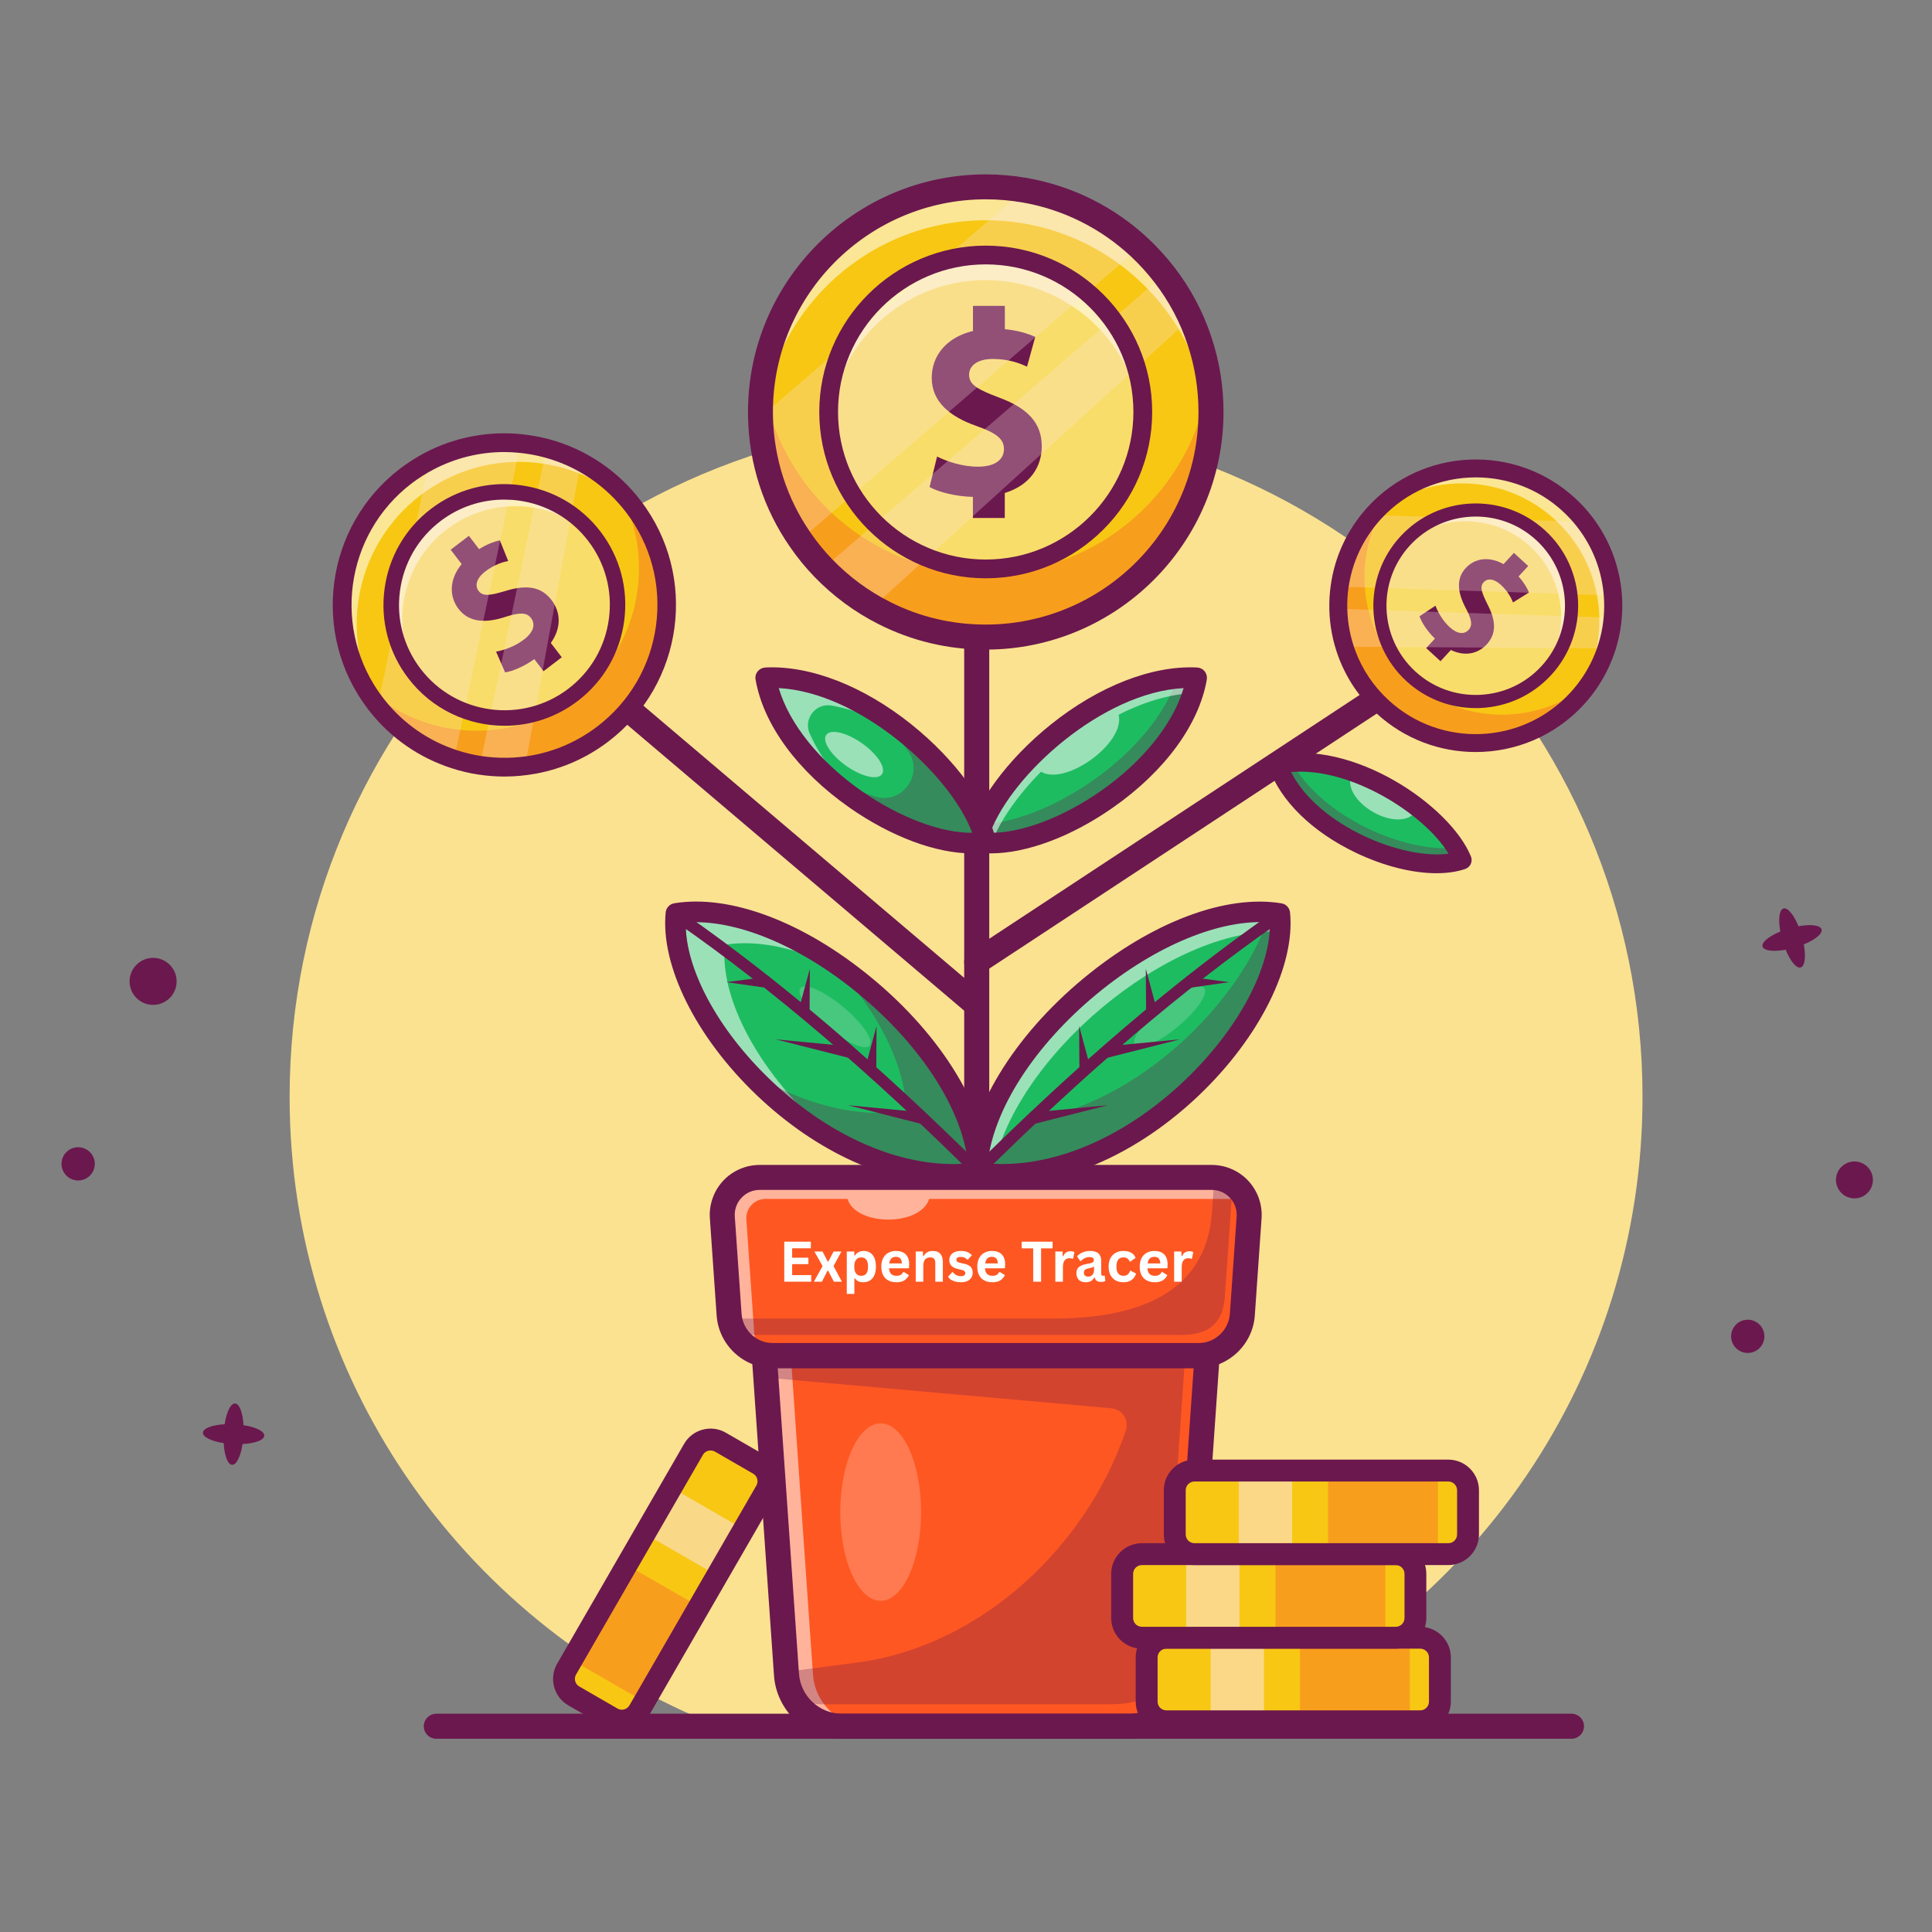 <svg xmlns="http://www.w3.org/2000/svg" xmlns:xlink="http://www.w3.org/1999/xlink" width="500" zoomAndPan="magnify" viewBox="0 0 375 375" height="500" preserveAspectRatio="xMidYMid meet" version="1.0"><rect x="0" y="0" width="375" height="375" fill="#808080" stroke="none"/><defs><filter x="0%" y="0%" width="100%" height="100%" id="1a31b4f250"><feColorMatrix values="0 0 0 0 1 0 0 0 0 1 0 0 0 0 1 0 0 0 1 0" color-interpolation-filters="sRGB"/></filter><g/><clipPath id="d3634189ab"><path d="M 145 260 L 237 260 L 237 337.551 L 145 337.551 Z M 145 260 " clip-rule="nonzero"/></clipPath><mask id="8839768273"><g filter="url(#1a31b4f250)"><rect x="-37.5" width="450" fill="#000000" y="-37.5" height="450" fill-opacity="0.18"/></g></mask><clipPath id="727228bdf0"><rect x="0" width="18" y="0" height="16"/></clipPath><mask id="2c1129bfbf"><g filter="url(#1a31b4f250)"><rect x="-37.5" width="450" fill="#000000" y="-37.5" height="450" fill-opacity="0.18"/></g></mask><clipPath id="fcdc870424"><rect x="0" width="18" y="0" height="16"/></clipPath><mask id="6e4096dea0"><g filter="url(#1a31b4f250)"><rect x="-37.5" width="450" fill="#000000" y="-37.5" height="450" fill-opacity="0.55"/></g></mask><clipPath id="e487ef8848"><rect x="0" width="16" y="0" height="13"/></clipPath><clipPath id="98a2d6e489"><path d="M 82 332 L 308 332 L 308 337.551 L 82 337.551 Z M 82 332 " clip-rule="nonzero"/></clipPath><clipPath id="993e92e51f"><path d="M 11.781 222 L 19 222 L 19 230 L 11.781 230 Z M 11.781 222 " clip-rule="nonzero"/></clipPath><clipPath id="b369dd4ca5"><path d="M 356 225 L 363.531 225 L 363.531 233 L 356 233 Z M 356 225 " clip-rule="nonzero"/></clipPath><clipPath id="68d1c11027"><path d="M 145 33.801 L 238 33.801 L 238 127 L 145 127 Z M 145 33.801 " clip-rule="nonzero"/></clipPath><mask id="1c8ce36fb7"><g filter="url(#1a31b4f250)"><rect x="-37.5" width="450" fill="#000000" y="-37.5" height="450" fill-opacity="0.55"/></g></mask><clipPath id="59463a8dc8"><path d="M 0.32 0.238 L 20 0.238 L 20 17.52 L 0.32 17.52 Z M 0.32 0.238 " clip-rule="nonzero"/></clipPath><clipPath id="54bcd61eb6"><rect x="0" width="20" y="0" height="18"/></clipPath></defs><path fill="#fbe291" d="M 318.812 212.902 C 318.812 267.469 285.477 314.254 238.055 334.035 L 136.973 334.035 C 89.551 314.254 56.215 267.469 56.215 212.902 C 56.215 140.438 114.996 81.695 187.516 81.695 C 260.031 81.695 318.812 140.438 318.812 212.902 Z M 318.812 212.902 " fill-opacity="1" fill-rule="nonzero"/><path fill="#ff5722" d="M 234.301 263.121 L 233.559 273.742 L 233.5 274.68 L 230.75 314.207 L 229.996 325.023 C 229.605 330.68 224.902 335.062 219.23 335.062 L 163.426 335.062 C 157.754 335.062 153.047 330.68 152.66 325.023 L 152.559 323.562 L 149.156 274.68 L 149.098 273.742 L 148.355 263.121 Z M 234.301 263.121 " fill-opacity="1" fill-rule="nonzero"/><path fill="#ffffff" d="M 157.797 325.023 L 157.695 323.562 L 154.293 274.68 L 154.234 273.742 L 153.492 263.121 L 148.355 263.121 L 149.098 273.742 L 149.156 274.68 L 152.559 323.562 L 152.66 325.023 C 153.047 330.68 157.754 335.062 163.426 335.062 L 168.562 335.062 C 162.891 335.062 158.188 330.672 157.797 325.023 Z M 157.797 325.023 " fill-opacity="0.55" fill-rule="nonzero"/><path fill="#6b184e" d="M 189.582 231.305 C 188.246 231.305 187.148 230.219 187.148 228.875 L 187.148 115.852 C 187.148 114.516 188.234 113.422 189.582 113.422 C 190.918 113.422 192.012 114.504 192.012 115.852 L 192.012 228.887 C 192.012 230.219 190.918 231.305 189.582 231.305 Z M 189.582 231.305 " fill-opacity="1" fill-rule="nonzero"/><path fill="#ea8769" d="M 242.438 236.301 L 241.125 255.16 C 240.816 259.641 237.086 263.121 232.586 263.121 L 150.047 263.121 C 145.547 263.121 141.816 259.641 141.508 255.16 L 140.195 236.301 C 139.898 232.102 143.23 228.531 147.441 228.531 L 235.188 228.531 C 239.402 228.543 242.734 232.102 242.438 236.301 Z M 242.438 236.301 " fill-opacity="1" fill-rule="nonzero"/><path fill="#ff5722" d="M 242.438 236.301 L 241.125 255.16 C 240.816 259.641 237.086 263.121 232.586 263.121 L 150.047 263.121 C 145.547 263.121 141.816 259.641 141.508 255.16 L 140.195 236.301 C 139.898 232.102 143.23 228.531 147.441 228.531 L 235.188 228.531 C 239.402 228.543 242.734 232.102 242.438 236.301 Z M 242.438 236.301 " fill-opacity="1" fill-rule="nonzero"/><path fill="#ffffff" d="M 242.555 233.129 C 241.789 232.855 240.977 232.707 240.121 232.707 L 180.344 232.707 C 178.691 238.059 166.145 238.059 164.5 232.707 L 148.586 232.707 C 146.426 232.707 144.715 234.543 144.863 236.688 L 146.438 259.324 C 146.52 260.566 146.871 261.73 147.43 262.77 C 144.566 261.547 142.488 258.785 142.262 255.488 L 140.945 236.633 C 140.66 232.434 143.996 228.875 148.195 228.875 L 235.941 228.875 C 238.898 228.887 241.41 230.629 242.555 233.129 Z M 242.555 233.129 " fill-opacity="0.55" fill-rule="nonzero"/><path fill="#6b184e" d="M 239.094 232.297 L 237.781 251.152 C 237.574 256.391 235.145 259.117 229.242 259.117 L 146.691 259.117 C 144.75 259.117 142.934 258.469 141.496 257.359 C 141.242 256.801 141.062 256.219 140.938 255.602 C 141.68 255.82 142.465 255.934 143.277 255.934 L 203.348 255.934 C 203.93 255.945 204.504 255.945 205.074 255.934 C 223.258 255.75 233.992 249.559 235.211 235.719 C 235.211 235.707 235.211 235.707 235.211 235.707 L 235.668 229.125 C 235.691 228.727 235.691 228.336 235.656 227.949 C 236.742 228.133 237.734 228.543 238.602 229.148 C 238.613 229.16 238.613 229.16 238.613 229.16 C 238.98 230.117 239.164 231.191 239.094 232.297 Z M 239.094 232.297 " fill-opacity="0.3" fill-rule="nonzero"/><path fill="#6b184e" d="M 232.598 265.551 L 150.059 265.551 C 144.305 265.551 139.496 261.055 139.098 255.328 L 137.785 236.473 C 137.602 233.801 138.539 231.145 140.363 229.191 C 142.191 227.23 144.773 226.113 147.453 226.113 L 235.199 226.113 C 237.883 226.113 240.465 227.23 242.289 229.191 C 244.117 231.156 245.055 233.801 244.871 236.473 L 243.559 255.328 C 243.156 261.055 238.34 265.551 232.598 265.551 Z M 147.453 230.961 C 146.098 230.961 144.84 231.508 143.914 232.5 C 142.992 233.492 142.535 234.785 142.625 236.141 L 143.938 255 C 144.156 258.191 146.848 260.703 150.059 260.703 L 232.598 260.703 C 235.805 260.703 238.5 258.191 238.719 255 L 240.031 236.141 C 240.121 234.785 239.664 233.492 238.738 232.5 C 237.816 231.508 236.559 230.961 235.199 230.961 Z M 242.438 236.301 Z M 242.438 236.301 " fill-opacity="1" fill-rule="nonzero"/><g clip-path="url(#d3634189ab)"><path fill="#6b184e" d="M 219.23 337.504 L 163.426 337.504 C 156.508 337.504 150.707 332.098 150.23 325.195 L 145.926 263.293 C 145.879 262.621 146.117 261.957 146.574 261.457 C 147.031 260.965 147.684 260.68 148.355 260.68 L 234.301 260.68 C 234.973 260.68 235.625 260.965 236.078 261.457 C 236.535 261.945 236.777 262.609 236.73 263.293 L 232.426 325.195 C 231.945 332.098 226.148 337.504 219.23 337.504 Z M 150.961 265.562 L 155.082 324.863 C 155.391 329.223 159.043 332.633 163.414 332.633 L 219.23 332.633 C 223.602 332.633 227.254 329.223 227.562 324.863 L 231.684 265.562 Z M 150.961 265.562 " fill-opacity="1" fill-rule="nonzero"/></g><path fill="#6b184e" d="M 229.996 263.965 L 229.605 269.477 L 229.551 270.41 L 226.797 309.941 L 226.043 320.758 C 225.461 329.324 221.809 330.797 215.277 330.797 L 159.477 330.797 C 157.16 330.797 155.012 330.066 153.254 328.82 C 152.934 327.922 152.73 326.973 152.66 325.969 L 152.559 324.508 L 166.312 322.707 C 190.461 319.535 210.93 300.098 218.52 277.656 C 219.207 275.648 217.812 273.539 215.691 273.344 L 149.18 267.434 L 149.18 265.176 L 220.691 264.012 C 220.703 263.91 220.703 263.828 220.715 263.727 Z M 229.996 263.965 " fill-opacity="0.3" fill-rule="nonzero"/><path fill="#ffffff" d="M 178.781 293.492 C 178.781 294.621 178.73 295.742 178.629 296.852 C 178.531 297.961 178.383 299.039 178.184 300.082 C 177.988 301.129 177.746 302.121 177.461 303.062 C 177.172 304 176.848 304.871 176.484 305.672 C 176.121 306.473 175.723 307.184 175.297 307.812 C 174.867 308.441 174.414 308.973 173.938 309.406 C 173.465 309.84 172.973 310.164 172.469 310.387 C 171.965 310.605 171.453 310.719 170.938 310.719 C 170.422 310.719 169.914 310.605 169.406 310.387 C 168.902 310.164 168.414 309.84 167.938 309.406 C 167.461 308.973 167.008 308.441 166.582 307.812 C 166.152 307.184 165.758 306.473 165.391 305.672 C 165.027 304.871 164.703 304 164.418 303.062 C 164.129 302.121 163.891 301.129 163.691 300.082 C 163.496 299.039 163.348 297.961 163.246 296.852 C 163.145 295.742 163.094 294.621 163.094 293.492 C 163.094 292.359 163.145 291.238 163.246 290.129 C 163.348 289.02 163.496 287.941 163.691 286.898 C 163.891 285.852 164.129 284.859 164.418 283.918 C 164.703 282.98 165.027 282.109 165.391 281.309 C 165.758 280.508 166.152 279.797 166.582 279.168 C 167.008 278.539 167.461 278.008 167.938 277.574 C 168.414 277.141 168.902 276.816 169.406 276.594 C 169.914 276.375 170.422 276.266 170.938 276.266 C 171.453 276.266 171.965 276.375 172.469 276.594 C 172.973 276.816 173.465 277.141 173.938 277.574 C 174.414 278.008 174.867 278.539 175.297 279.168 C 175.723 279.797 176.121 280.508 176.484 281.309 C 176.848 282.109 177.172 282.98 177.461 283.918 C 177.746 284.859 177.988 285.852 178.184 286.898 C 178.383 287.941 178.531 289.02 178.629 290.129 C 178.73 291.238 178.781 292.359 178.781 293.492 Z M 178.781 293.492 " fill-opacity="0.21" fill-rule="nonzero"/><path fill="#1ebc61" d="M 189.582 227.562 C 190.254 203.469 226.078 173.625 248.398 177.297 C 250.477 197.844 218.715 231.875 189.582 227.562 Z M 189.582 227.562 " fill-opacity="1" fill-rule="nonzero"/><path fill="#ffffff" d="M 248.488 179.02 C 248.5 179.625 248.477 180.23 248.434 180.855 C 227.164 179.84 196.227 205.465 192.629 227.883 C 192.023 227.848 191.418 227.801 190.812 227.734 C 190.414 227.688 190.004 227.629 189.594 227.574 C 190.266 203.48 226.09 173.645 248.41 177.309 C 248.457 177.855 248.488 178.438 248.488 179.02 Z M 248.488 179.02 " fill-opacity="0.55" fill-rule="nonzero"/><path fill="#6b184e" d="M 248.488 179.02 C 248.73 199.371 218.785 230.848 190.801 227.734 C 190.402 227.688 189.992 227.629 189.582 227.574 C 189.594 227.117 189.613 226.648 189.66 226.191 L 199.398 217.488 C 220.816 214.488 241.309 194.215 246.539 177.078 C 247.164 177.125 247.781 177.195 248.398 177.309 C 248.457 177.855 248.488 178.438 248.488 179.02 Z M 248.488 179.02 " fill-opacity="0.3" fill-rule="nonzero"/><path fill="#6b184e" d="M 194.582 229.922 C 192.789 229.922 191.02 229.797 189.297 229.547 C 188.289 229.398 187.559 228.531 187.594 227.516 C 187.926 215.594 196.684 201.152 210.414 189.812 C 223.566 178.961 237.895 173.555 248.73 175.336 C 249.621 175.484 250.305 176.203 250.395 177.102 C 251.434 187.426 244.504 201.344 232.734 212.582 C 221.09 223.684 207.195 229.922 194.582 229.922 Z M 191.703 225.805 C 204 226.891 218.156 220.957 229.973 209.684 C 240.27 199.863 246.594 188.055 246.504 179.066 C 237.062 178.266 224.402 183.445 212.949 192.879 C 200.781 202.918 192.801 215.355 191.703 225.805 Z M 191.703 225.805 " fill-opacity="1" fill-rule="nonzero"/><path fill="#6b184e" d="M 200.188 215.949 L 215.016 214.523 L 200.574 218.195 Z M 200.188 215.949 " fill-opacity="1" fill-rule="nonzero"/><path fill="#6b184e" d="M 209.516 208.02 L 209.457 199.145 L 211.773 207.711 Z M 209.516 208.02 " fill-opacity="1" fill-rule="nonzero"/><g mask="url(#8839768273)"><g transform="matrix(1, 0, 0, 1, 218, 189)"><g clip-path="url(#727228bdf0)"><path fill="#ffffff" d="M 15.73 2.789 C 15.832 2.914 15.895 3.074 15.91 3.27 C 15.926 3.461 15.898 3.688 15.828 3.945 C 15.754 4.199 15.641 4.48 15.48 4.789 C 15.324 5.098 15.125 5.426 14.891 5.773 C 14.652 6.121 14.379 6.48 14.07 6.855 C 13.762 7.23 13.426 7.609 13.059 7.996 C 12.691 8.379 12.301 8.766 11.891 9.148 C 11.48 9.531 11.055 9.906 10.613 10.273 C 10.172 10.637 9.727 10.988 9.273 11.324 C 8.82 11.656 8.371 11.969 7.926 12.258 C 7.477 12.551 7.043 12.812 6.617 13.047 C 6.195 13.281 5.789 13.48 5.402 13.652 C 5.02 13.82 4.66 13.957 4.328 14.055 C 3.996 14.152 3.699 14.215 3.434 14.238 C 3.168 14.262 2.941 14.25 2.754 14.199 C 2.566 14.145 2.418 14.059 2.316 13.934 C 2.211 13.805 2.148 13.645 2.133 13.453 C 2.117 13.258 2.145 13.031 2.215 12.777 C 2.289 12.52 2.402 12.238 2.562 11.93 C 2.719 11.621 2.918 11.297 3.152 10.949 C 3.391 10.602 3.664 10.238 3.973 9.867 C 4.281 9.492 4.617 9.113 4.984 8.727 C 5.352 8.34 5.742 7.953 6.152 7.57 C 6.562 7.188 6.992 6.812 7.43 6.449 C 7.871 6.082 8.316 5.73 8.77 5.398 C 9.223 5.062 9.672 4.75 10.117 4.461 C 10.566 4.172 11 3.91 11.426 3.676 C 11.848 3.441 12.254 3.238 12.641 3.066 C 13.023 2.898 13.383 2.762 13.715 2.664 C 14.047 2.566 14.344 2.504 14.609 2.48 C 14.875 2.457 15.102 2.469 15.289 2.523 C 15.477 2.574 15.625 2.664 15.73 2.789 Z M 15.73 2.789 " fill-opacity="1" fill-rule="nonzero"/></g></g></g><path fill="#6b184e" d="M 189.582 228.703 C 189.285 228.703 189 228.59 188.77 228.359 C 188.324 227.914 188.324 227.184 188.77 226.75 C 209.184 206.492 228.066 190.383 246.492 177.504 C 247.004 177.137 247.723 177.262 248.078 177.789 C 248.445 178.301 248.316 179.02 247.793 179.375 C 229.469 192.172 210.691 208.203 190.367 228.371 C 190.164 228.602 189.867 228.703 189.582 228.703 Z M 189.582 228.703 " fill-opacity="1" fill-rule="nonzero"/><path fill="#6b184e" d="M 214.219 203.148 L 229.047 201.734 L 214.617 205.395 Z M 214.219 203.148 " fill-opacity="1" fill-rule="nonzero"/><path fill="#6b184e" d="M 222.461 196.906 L 222.402 188.043 L 224.719 196.602 Z M 222.461 196.906 " fill-opacity="1" fill-rule="nonzero"/><path fill="#6b184e" d="M 230.258 189.539 L 238.613 190.633 L 230.27 191.82 Z M 230.258 189.539 " fill-opacity="1" fill-rule="nonzero"/><path fill="#1ebc61" d="M 190.016 227.562 C 189.34 203.469 153.516 173.625 131.199 177.297 C 129.121 197.844 160.891 231.875 190.016 227.562 Z M 190.016 227.562 " fill-opacity="1" fill-rule="nonzero"/><path fill="#ffffff" d="M 161.543 220.602 C 145.297 210.473 132.98 192.801 133.137 179.715 C 133.137 179.133 133.172 178.562 133.23 177.992 C 144.02 176.223 157.945 182.27 169.547 191.719 C 159.773 185.5 149.246 181.984 140.695 183.391 C 140.641 183.949 140.605 184.52 140.605 185.113 C 140.469 196.098 149.133 210.324 161.543 220.602 Z M 161.543 220.602 " fill-opacity="0.55" fill-rule="nonzero"/><path fill="#6b184e" d="M 191.328 229.066 C 190.93 229.125 190.516 229.184 190.105 229.227 C 173.402 231.086 155.992 220.625 144.727 207.551 C 153.926 213.449 164.441 216.953 174.695 215.812 C 175.094 215.766 175.504 215.707 175.914 215.652 C 175.652 206.559 170.402 196.656 162.754 188.043 C 177.914 198.164 190.918 214.637 191.328 229.066 Z M 191.328 229.066 " fill-opacity="0.3" fill-rule="nonzero"/><path fill="#6b184e" d="M 185.027 229.922 C 172.41 229.922 158.504 223.684 146.871 212.57 C 135.102 201.344 128.172 187.414 129.211 177.09 C 129.301 176.191 129.988 175.473 130.879 175.324 C 141.711 173.543 156.039 178.949 169.191 189.801 C 182.938 201.129 191.68 215.582 192.012 227.504 C 192.035 228.52 191.305 229.387 190.312 229.535 C 188.578 229.797 186.816 229.922 185.027 229.922 Z M 133.094 179.078 C 132.988 188.055 139.324 199.863 149.625 209.695 C 161.441 220.969 175.605 226.898 187.891 225.816 C 186.785 215.367 178.805 202.93 166.633 192.891 C 155.207 183.457 142.547 178.277 133.094 179.078 Z M 133.094 179.078 " fill-opacity="1" fill-rule="nonzero"/><path fill="#6b184e" d="M 179.02 218.195 L 164.59 214.523 L 179.41 215.949 Z M 179.02 218.195 " fill-opacity="1" fill-rule="nonzero"/><path fill="#6b184e" d="M 167.82 207.711 L 170.141 199.145 L 170.082 208.02 Z M 167.82 207.711 " fill-opacity="1" fill-rule="nonzero"/><g mask="url(#2c1129bfbf)"><g transform="matrix(1, 0, 0, 1, 153, 189)"><g clip-path="url(#fcdc870424)"><path fill="#ffffff" d="M 10.664 6.445 C 11.105 6.812 11.531 7.188 11.941 7.57 C 12.352 7.953 12.742 8.34 13.109 8.727 C 13.477 9.109 13.812 9.492 14.121 9.863 C 14.43 10.238 14.703 10.602 14.941 10.945 C 15.176 11.293 15.375 11.621 15.531 11.93 C 15.691 12.238 15.805 12.52 15.879 12.777 C 15.949 13.031 15.977 13.258 15.961 13.453 C 15.945 13.645 15.883 13.805 15.781 13.93 C 15.676 14.059 15.527 14.145 15.34 14.199 C 15.152 14.25 14.926 14.262 14.66 14.238 C 14.395 14.215 14.098 14.152 13.766 14.055 C 13.434 13.957 13.074 13.82 12.691 13.652 C 12.305 13.48 11.898 13.281 11.477 13.047 C 11.051 12.812 10.617 12.547 10.168 12.258 C 9.723 11.969 9.273 11.656 8.82 11.324 C 8.367 10.988 7.922 10.637 7.48 10.273 C 7.039 9.906 6.613 9.531 6.203 9.148 C 5.793 8.766 5.402 8.379 5.035 7.992 C 4.668 7.609 4.332 7.227 4.023 6.855 C 3.715 6.48 3.441 6.121 3.203 5.773 C 2.969 5.426 2.77 5.098 2.613 4.789 C 2.453 4.48 2.34 4.199 2.266 3.945 C 2.195 3.688 2.168 3.461 2.184 3.27 C 2.199 3.074 2.262 2.914 2.367 2.789 C 2.469 2.66 2.617 2.574 2.805 2.523 C 2.992 2.469 3.219 2.457 3.484 2.48 C 3.75 2.504 4.047 2.566 4.379 2.664 C 4.711 2.762 5.07 2.898 5.453 3.066 C 5.84 3.238 6.246 3.438 6.668 3.672 C 7.094 3.91 7.527 4.172 7.977 4.461 C 8.422 4.75 8.871 5.062 9.324 5.398 C 9.777 5.73 10.223 6.082 10.664 6.445 Z M 10.664 6.445 " fill-opacity="1" fill-rule="nonzero"/></g></g></g><path fill="#6b184e" d="M 190.016 228.703 C 189.73 228.703 189.434 228.59 189.215 228.371 C 168.895 208.203 150.113 192.172 131.793 179.375 C 131.277 179.008 131.152 178.301 131.504 177.789 C 131.871 177.273 132.578 177.148 133.094 177.504 C 151.52 190.383 170.402 206.492 190.812 226.75 C 191.258 227.195 191.258 227.914 190.812 228.359 C 190.609 228.602 190.312 228.703 190.016 228.703 Z M 190.016 228.703 " fill-opacity="1" fill-rule="nonzero"/><path fill="#6b184e" d="M 164.988 205.395 L 150.547 201.734 L 165.379 203.148 Z M 164.988 205.395 " fill-opacity="1" fill-rule="nonzero"/><path fill="#6b184e" d="M 154.875 196.602 L 157.191 188.043 L 157.137 196.906 Z M 154.875 196.602 " fill-opacity="1" fill-rule="nonzero"/><path fill="#6b184e" d="M 149.328 191.82 L 140.98 190.633 L 149.34 189.539 Z M 149.328 191.82 " fill-opacity="1" fill-rule="nonzero"/><path fill="#1ebc61" d="M 232.266 131.562 C 214.012 130.613 192.527 150.281 189.582 163.414 C 203.246 165.75 229.137 149.574 232.266 131.562 Z M 232.266 131.562 " fill-opacity="1" fill-rule="nonzero"/><path fill="#6b184e" d="M 232.266 131.562 C 229.137 149.574 203.234 165.75 189.582 163.414 C 189.82 162.316 190.199 161.176 190.699 160 C 203.793 159.328 223.395 146.551 228.535 131.652 C 229.789 131.539 231.035 131.504 232.266 131.562 Z M 232.266 131.562 " fill-opacity="0.3" fill-rule="nonzero"/><path fill="#ffffff" d="M 232.266 131.562 C 232.094 132.555 231.855 133.535 231.547 134.516 C 226.754 134.789 221.809 136.34 217.117 138.727 C 218.512 144.133 206.867 152.633 202.059 149.793 C 197.582 154.309 194.148 159.215 192.445 163.641 C 191.453 163.641 190.496 163.574 189.594 163.414 C 192.527 150.293 214.012 130.625 232.266 131.562 Z M 232.266 131.562 " fill-opacity="0.55" fill-rule="nonzero"/><path fill="#6b184e" d="M 192.367 165.637 C 191.27 165.637 190.23 165.559 189.238 165.387 C 188.703 165.297 188.223 164.988 187.914 164.531 C 187.605 164.074 187.504 163.516 187.629 162.98 C 189.191 156.031 195.438 147.477 203.93 140.652 C 213.27 133.156 223.637 129.121 232.371 129.562 C 232.941 129.598 233.477 129.859 233.832 130.316 C 234.184 130.762 234.332 131.344 234.242 131.902 C 232.723 140.652 226.078 149.711 216.02 156.75 C 207.961 162.41 199.215 165.637 192.367 165.637 Z M 192.195 161.645 C 198.211 161.715 206.328 158.668 213.727 153.488 C 221.867 147.785 227.688 140.492 229.742 133.559 C 214.082 134.367 196.453 150.203 192.195 161.645 Z M 192.195 161.645 " fill-opacity="1" fill-rule="nonzero"/><path fill="#6b184e" d="M 189.582 197.477 C 189.023 197.477 188.461 197.285 188.004 196.895 L 114.953 134.914 C 113.926 134.047 113.809 132.52 114.68 131.492 C 115.547 130.465 117.074 130.352 118.102 131.219 L 191.156 193.199 C 192.184 194.066 192.297 195.598 191.43 196.621 C 190.949 197.191 190.266 197.477 189.582 197.477 Z M 189.582 197.477 " fill-opacity="1" fill-rule="nonzero"/><path fill="#1ebc61" d="M 148.629 131.562 C 166.887 130.613 188.371 150.281 191.316 163.414 C 177.664 165.75 151.758 149.574 148.629 131.562 Z M 148.629 131.562 " fill-opacity="1" fill-rule="nonzero"/><path fill="#ffffff" d="M 168.23 156.59 C 158.723 150.555 150.332 141.336 148.629 131.574 C 158.312 131.07 168.906 136.363 177.148 143.414 C 172.16 140.23 166.738 137.871 161.383 136.945 C 158.312 136.422 155.902 139.535 157.16 142.387 C 159.465 147.59 163.473 152.473 168.23 156.59 Z M 168.23 156.59 " fill-opacity="0.55" fill-rule="nonzero"/><path fill="#6b184e" d="M 191.316 163.426 C 182.742 164.883 169.352 159.055 159.797 150.066 C 163.152 152.027 166.602 153.578 169.898 154.617 C 175.094 156.25 179.422 150.234 176.258 145.797 C 174.215 142.934 171.656 140.059 168.758 137.379 C 180.047 144.043 189.445 155.051 191.316 163.426 Z M 191.316 163.426 " fill-opacity="0.3" fill-rule="nonzero"/><path fill="#6b184e" d="M 188.531 165.637 C 181.68 165.637 172.945 162.398 164.875 156.75 C 154.816 149.711 148.172 140.652 146.656 131.902 C 146.551 131.344 146.699 130.762 147.066 130.316 C 147.422 129.871 147.957 129.598 148.527 129.562 C 157.262 129.121 167.629 133.156 176.965 140.652 C 185.461 147.477 191.703 156.031 193.27 162.98 C 193.383 163.516 193.281 164.074 192.984 164.531 C 192.676 164.988 192.195 165.297 191.66 165.387 C 190.676 165.559 189.625 165.637 188.531 165.637 Z M 151.152 133.559 C 153.207 140.492 159.043 147.785 167.172 153.488 C 174.57 158.668 182.695 161.715 188.703 161.645 C 184.453 150.203 166.828 134.367 151.152 133.559 Z M 151.152 133.559 " fill-opacity="1" fill-rule="nonzero"/><g mask="url(#6e4096dea0)"><g transform="matrix(1, 0, 0, 1, 158, 140)"><g clip-path="url(#e487ef8848)"><path fill="#ffffff" d="M 9.32 4.277 C 9.676 4.531 10.02 4.793 10.348 5.066 C 10.676 5.34 10.984 5.621 11.273 5.906 C 11.562 6.191 11.828 6.48 12.066 6.77 C 12.305 7.055 12.516 7.34 12.695 7.617 C 12.875 7.898 13.02 8.164 13.133 8.422 C 13.246 8.684 13.324 8.926 13.367 9.152 C 13.406 9.383 13.414 9.59 13.383 9.781 C 13.355 9.969 13.289 10.137 13.188 10.277 C 13.086 10.422 12.953 10.539 12.781 10.629 C 12.613 10.723 12.414 10.785 12.188 10.82 C 11.957 10.859 11.699 10.867 11.418 10.848 C 11.137 10.824 10.836 10.777 10.512 10.703 C 10.191 10.625 9.855 10.523 9.504 10.395 C 9.152 10.266 8.793 10.113 8.426 9.934 C 8.059 9.758 7.691 9.559 7.324 9.344 C 6.953 9.125 6.594 8.891 6.238 8.641 C 5.883 8.387 5.543 8.125 5.215 7.852 C 4.883 7.578 4.574 7.297 4.285 7.012 C 3.996 6.727 3.734 6.438 3.492 6.148 C 3.254 5.863 3.047 5.578 2.867 5.301 C 2.688 5.023 2.539 4.754 2.426 4.496 C 2.316 4.238 2.238 3.992 2.195 3.766 C 2.152 3.535 2.145 3.328 2.176 3.137 C 2.207 2.949 2.273 2.781 2.375 2.641 C 2.473 2.496 2.609 2.379 2.777 2.289 C 2.945 2.195 3.145 2.133 3.375 2.098 C 3.605 2.059 3.859 2.051 4.141 2.074 C 4.422 2.094 4.723 2.141 5.047 2.219 C 5.371 2.293 5.707 2.395 6.059 2.523 C 6.41 2.652 6.77 2.809 7.137 2.984 C 7.504 3.16 7.871 3.359 8.238 3.574 C 8.605 3.793 8.969 4.027 9.32 4.277 Z M 9.32 4.277 " fill-opacity="1" fill-rule="nonzero"/></g></g></g><path fill="#6b184e" d="M 189.582 189.137 C 188.793 189.137 188.016 188.75 187.547 188.043 C 186.809 186.926 187.125 185.418 188.246 184.688 L 265.203 134.035 C 266.32 133.293 267.828 133.613 268.559 134.73 C 269.301 135.852 268.98 137.355 267.863 138.086 L 190.906 188.738 C 190.504 189 190.039 189.137 189.582 189.137 Z M 189.582 189.137 " fill-opacity="1" fill-rule="nonzero"/><path fill="#f7c714" d="M 122.945 98.305 C 133.504 112.121 130.855 131.879 117.02 142.434 C 112.953 145.535 108.375 147.5 103.66 148.367 C 100.168 149.016 96.594 149.062 93.113 148.523 C 91.422 148.273 89.766 147.875 88.145 147.34 C 82.473 145.5 77.277 142.047 73.293 137.07 C 73.145 136.879 72.996 136.695 72.848 136.512 C 62.289 122.684 64.938 102.926 78.762 92.375 C 80.211 91.266 81.73 90.309 83.293 89.488 C 88.867 86.566 95.031 85.461 101.023 86.066 C 102.727 86.234 104.402 86.543 106.059 86.988 C 109.449 87.891 112.691 89.363 115.648 91.379 C 118.379 93.242 120.844 95.555 122.945 98.305 Z M 122.945 98.305 " fill-opacity="1" fill-rule="nonzero"/><path fill="#ffffff" d="M 122.945 98.305 C 123.422 98.934 123.867 99.57 124.301 100.223 C 113.457 87.992 94.824 86.043 81.629 96.117 C 68.418 106.188 65.406 124.66 74.355 138.336 C 73.84 137.754 73.34 137.152 72.859 136.523 C 62.301 122.695 64.949 102.938 78.773 92.383 C 92.609 81.832 112.383 84.48 122.945 98.305 Z M 122.945 98.305 " fill-opacity="0.55" fill-rule="nonzero"/><path fill="#f89e1d" d="M 122.945 98.305 C 133.504 112.121 130.855 131.879 117.02 142.434 C 103.184 152.984 83.422 150.34 72.859 136.512 C 71.945 135.312 71.137 134.07 70.418 132.793 C 81.41 143.641 99.016 145.012 111.641 135.371 C 124.277 125.73 127.578 108.402 120.008 94.953 C 121.047 96 122.031 97.109 122.945 98.305 Z M 122.945 98.305 " fill-opacity="1" fill-rule="nonzero"/><path fill="#f9dd6a" d="M 111.23 134.871 C 101.605 142.215 87.793 140.367 80.43 130.738 C 73.078 121.121 74.926 107.316 84.562 99.973 C 94.188 92.625 108 94.473 115.363 104.102 C 122.715 113.707 120.867 127.523 111.23 134.871 Z M 111.23 134.871 " fill-opacity="1" fill-rule="nonzero"/><path fill="#ffffff" d="M 115.363 104.09 C 115.719 104.559 116.059 105.035 116.379 105.527 C 108.809 97.098 95.863 95.762 86.707 102.754 C 77.551 109.738 75.43 122.57 81.57 132.098 C 81.184 131.664 80.805 131.219 80.453 130.738 C 73.102 121.121 74.949 107.309 84.574 99.961 C 94.195 92.613 108.012 94.473 115.363 104.09 Z M 115.363 104.09 " fill-opacity="0.55" fill-rule="nonzero"/><path fill="#6b184e" d="M 107.062 116.48 C 108.809 118.773 109.039 121.809 106.914 124.797 L 109.039 127.578 L 105.5 130.281 L 103.707 127.934 C 101.711 129.383 99.426 130.316 98.043 130.512 L 96.285 126.484 C 97.816 126.199 99.949 125.48 101.699 124.133 C 103.582 122.695 103.98 121.156 103.078 119.969 C 102.211 118.84 100.863 118.852 98.078 119.742 C 94.266 120.996 91.012 120.824 89.004 118.191 C 87.098 115.691 87.234 112.383 89.609 109.484 L 87.473 106.703 L 91.012 104 L 92.988 106.59 C 94.516 105.629 95.887 105.129 97.016 104.867 L 98.637 108.883 C 97.645 109.086 95.957 109.566 94.188 110.922 C 92.406 112.281 92.164 113.742 92.883 114.688 C 93.762 115.84 95.18 115.578 98.203 114.676 C 102.324 113.41 105.109 113.922 107.062 116.48 Z M 107.062 116.48 " fill-opacity="1" fill-rule="nonzero"/><path fill="#fce5e5" d="M 101.035 86.086 L 88.156 147.363 C 82.484 145.523 77.289 142.066 73.305 137.094 L 83.316 89.512 C 88.879 86.59 95.055 85.484 101.035 86.086 Z M 101.035 86.086 " fill-opacity="0.27" fill-rule="nonzero"/><path fill="#fce5e5" d="M 112.738 89.625 L 101.984 148.398 C 98.488 149.051 96.617 149.062 93.137 148.535 L 106.082 87 C 109.461 87.914 109.781 87.605 112.738 89.625 Z M 112.738 89.625 " fill-opacity="0.27" fill-rule="nonzero"/><path fill="#6b184e" d="M 97.93 140.871 C 90.852 140.871 83.855 137.699 79.242 131.652 C 75.441 126.68 73.809 120.52 74.641 114.301 C 75.473 108.082 78.672 102.574 83.648 98.773 C 88.625 94.973 94.789 93.344 101.012 94.176 C 107.234 95.008 112.75 98.203 116.551 103.176 C 120.352 108.152 121.984 114.312 121.152 120.527 C 120.316 126.746 117.121 132.258 112.145 136.055 C 107.906 139.297 102.895 140.871 97.93 140.871 Z M 97.852 96.973 C 93.387 96.973 89.082 98.418 85.488 101.156 C 81.148 104.465 78.363 109.281 77.633 114.699 C 76.902 120.117 78.328 125.492 81.641 129.828 C 88.488 138.793 101.355 140.516 110.328 133.672 C 114.668 130.363 117.453 125.547 118.184 120.129 C 118.914 114.711 117.488 109.336 114.176 105.004 C 110.863 100.668 106.059 97.883 100.625 97.152 C 99.688 97.027 98.762 96.973 97.852 96.973 Z M 97.852 96.973 " fill-opacity="1" fill-rule="nonzero"/><path fill="#6b184e" d="M 97.93 150.727 C 96.242 150.727 94.539 150.602 92.852 150.34 C 91.094 150.078 89.324 149.656 87.586 149.086 C 81.387 147.074 75.953 143.324 71.879 138.223 C 71.707 138.02 71.559 137.824 71.41 137.629 C 60.258 123.027 63.066 102.094 77.668 90.949 C 79.184 89.797 80.793 88.77 82.461 87.891 C 88.227 84.867 94.711 83.625 101.207 84.273 C 103 84.457 104.793 84.785 106.527 85.242 C 110.168 86.211 113.582 87.777 116.676 89.898 C 119.598 91.883 122.203 94.348 124.383 97.211 C 135.535 111.801 132.727 132.746 118.125 143.895 C 113.926 147.098 109.164 149.211 104.004 150.168 C 101.996 150.531 99.961 150.727 97.93 150.727 Z M 97.863 87.742 C 93.09 87.742 88.41 88.895 84.16 91.117 C 82.68 91.895 81.238 92.809 79.891 93.832 C 66.879 103.758 64.379 122.422 74.32 135.418 C 74.457 135.59 74.594 135.758 74.73 135.941 C 78.375 140.492 83.215 143.836 88.73 145.629 C 90.27 146.129 91.844 146.504 93.41 146.746 C 96.73 147.246 100.078 147.203 103.352 146.598 C 107.953 145.742 112.188 143.859 115.934 141.008 C 122.234 136.191 126.289 129.223 127.34 121.375 C 128.391 113.523 126.324 105.723 121.504 99.422 C 119.555 96.879 117.246 94.688 114.645 92.91 C 111.891 91.027 108.855 89.637 105.613 88.77 C 104.062 88.359 102.461 88.062 100.863 87.902 C 99.848 87.789 98.855 87.742 97.863 87.742 Z M 97.863 87.742 " fill-opacity="1" fill-rule="nonzero"/><path fill="#f7c714" d="M 306.074 135.633 C 296.094 146.473 279.211 147.168 268.367 137.195 C 265.18 134.266 262.863 130.738 261.445 126.941 C 260.398 124.121 259.824 121.156 259.758 118.18 C 259.723 116.742 259.812 115.293 260.008 113.867 C 260.703 108.871 262.828 104.031 266.391 99.984 C 266.527 99.836 266.652 99.676 266.801 99.527 C 276.777 88.688 293.664 87.992 304.508 97.965 C 305.652 99.012 306.668 100.133 307.582 101.316 C 310.836 105.527 312.66 110.512 313.051 115.59 C 313.152 117.027 313.141 118.477 313.027 119.914 C 312.773 122.867 312.023 125.789 310.766 128.551 C 309.625 131.07 308.059 133.477 306.074 135.633 Z M 306.074 135.633 " fill-opacity="1" fill-rule="nonzero"/><path fill="#ffffff" d="M 306.074 135.633 C 305.617 136.125 305.148 136.594 304.68 137.047 C 313.289 126.211 312.18 110.398 301.828 100.871 C 291.473 91.348 275.613 91.551 265.512 101.02 C 265.922 100.508 266.355 100.004 266.801 99.516 C 276.777 88.676 293.664 87.98 304.508 97.953 C 315.355 107.922 316.062 124.797 306.074 135.633 Z M 306.074 135.633 " fill-opacity="0.55" fill-rule="nonzero"/><path fill="#f89e1d" d="M 306.074 135.633 C 296.094 146.473 279.211 147.168 268.367 137.195 C 257.52 127.227 256.824 110.352 266.801 99.516 C 267.668 98.578 268.582 97.711 269.543 96.926 C 262.109 107.684 263.547 122.559 273.457 131.664 C 283.367 140.777 298.309 140.984 308.426 132.691 C 307.719 133.707 306.941 134.699 306.074 135.633 Z M 306.074 135.633 " fill-opacity="1" fill-rule="nonzero"/><path fill="#f9dd6a" d="M 273.844 131.254 C 266.301 124.305 265.809 112.52 272.762 104.98 C 279.715 97.438 291.508 96.949 299.051 103.895 C 306.598 110.844 307.09 122.629 300.137 130.168 C 293.184 137.711 281.391 138.199 273.844 131.254 Z M 273.844 131.254 " fill-opacity="1" fill-rule="nonzero"/><path fill="#ffffff" d="M 300.125 130.168 C 299.781 130.535 299.43 130.887 299.074 131.219 C 304.988 123.668 304.203 112.68 297.02 106.074 C 289.84 99.469 278.812 99.594 271.777 106.109 C 272.086 105.723 272.406 105.344 272.738 104.98 C 279.691 97.438 291.484 96.949 299.031 103.883 C 306.574 110.82 307.078 122.617 300.125 130.168 Z M 300.125 130.168 " fill-opacity="0.55" fill-rule="nonzero"/><path fill="#6b184e" d="M 288.574 125.07 C 286.918 126.859 284.418 127.5 281.609 126.164 L 279.598 128.344 L 276.824 125.789 L 278.516 123.953 C 277.008 122.504 275.898 120.734 275.523 119.617 L 278.629 117.562 C 279.086 118.805 280.012 120.473 281.379 121.727 C 282.863 123.086 284.199 123.188 285.055 122.262 C 285.867 121.375 285.66 120.254 284.52 118.066 C 282.91 115.062 282.578 112.336 284.484 110.273 C 286.289 108.312 289.062 107.945 291.836 109.496 L 293.848 107.309 L 296.621 109.863 L 294.75 111.895 C 295.777 113.023 296.391 114.094 296.781 114.996 L 293.676 116.934 C 293.355 116.137 292.715 114.801 291.324 113.523 C 289.93 112.246 288.676 112.246 287.988 112.988 C 287.156 113.891 287.59 115.031 288.789 117.426 C 290.434 120.664 290.41 123.062 288.574 125.07 Z M 288.574 125.07 " fill-opacity="1" fill-rule="nonzero"/><path fill="#fce5e5" d="M 313.059 115.578 L 260.02 113.855 C 260.715 108.859 262.84 104.02 266.402 99.973 L 307.594 101.305 C 310.844 105.516 312.672 110.488 313.059 115.578 Z M 313.059 115.578 " fill-opacity="0.27" fill-rule="nonzero"/><path fill="#fce5e5" d="M 311.816 125.844 L 261.172 125.527 C 260.121 122.707 259.824 121.145 259.758 118.168 L 313.027 119.902 C 312.773 122.855 313.07 123.086 311.816 125.844 Z M 311.816 125.844 " fill-opacity="0.27" fill-rule="nonzero"/><path fill="#6b184e" d="M 286.414 137.438 C 281.414 137.438 276.664 135.59 272.977 132.199 C 264.906 124.785 264.391 112.191 271.812 104.125 C 279.234 96.059 291.836 95.543 299.91 102.961 C 307.98 110.375 308.492 122.969 301.074 131.035 C 297.477 134.938 292.578 137.207 287.27 137.426 C 286.984 137.426 286.699 137.438 286.414 137.438 Z M 274.703 130.316 C 278.102 133.441 282.523 135.062 287.156 134.871 C 291.793 134.676 296.062 132.703 299.191 129.301 C 305.664 122.273 305.207 111.301 298.172 104.832 C 291.141 98.363 280.16 98.82 273.684 105.848 C 267.211 112.863 267.668 123.848 274.703 130.316 Z M 274.703 130.316 " fill-opacity="1" fill-rule="nonzero"/><path fill="#6b184e" d="M 286.426 145.969 C 279.543 145.969 272.637 143.492 267.188 138.473 C 263.867 135.418 261.391 131.742 259.812 127.547 C 258.695 124.555 258.09 121.418 258.023 118.215 C 257.988 116.695 258.078 115.145 258.297 113.617 C 259.062 108.117 261.414 103.008 265.102 98.82 C 265.25 98.66 265.387 98.5 265.535 98.34 C 276.152 86.816 294.168 86.066 305.707 96.676 C 306.906 97.77 308.004 98.98 308.984 100.246 C 312.375 104.637 314.383 109.895 314.809 115.453 C 314.922 116.98 314.91 118.531 314.773 120.062 C 314.5 123.266 313.688 126.359 312.363 129.27 C 311.133 132.016 309.441 134.562 307.363 136.82 C 301.758 142.891 294.109 145.969 286.426 145.969 Z M 286.461 92.66 C 279.727 92.66 273 95.363 268.09 100.691 C 267.965 100.828 267.84 100.977 267.715 101.113 C 264.484 104.773 262.418 109.27 261.742 114.094 C 261.551 115.441 261.469 116.797 261.504 118.133 C 261.574 120.949 262.098 123.711 263.078 126.336 C 264.461 130.02 266.629 133.238 269.543 135.918 C 279.656 145.227 295.469 144.578 304.785 134.457 C 306.609 132.473 308.082 130.25 309.168 127.832 C 310.32 125.273 311.039 122.57 311.281 119.754 C 311.395 118.406 311.406 117.051 311.301 115.703 C 310.938 110.832 309.18 106.223 306.199 102.367 C 305.344 101.25 304.371 100.199 303.32 99.23 C 298.551 94.824 292.5 92.66 286.461 92.66 Z M 306.074 135.633 Z M 306.074 135.633 " fill-opacity="1" fill-rule="nonzero"/><path fill="#1ebc61" d="M 248.012 148.422 C 261.527 145.469 280.012 157.492 283.836 166.938 C 273.926 170.371 252.578 161.484 248.012 148.422 Z M 248.012 148.422 " fill-opacity="1" fill-rule="nonzero"/><path fill="#6b184e" d="M 248.012 148.422 C 252.578 161.484 273.914 170.371 283.836 166.938 C 283.516 166.152 283.094 165.34 282.578 164.52 C 272.715 165.637 256.504 158.508 250.809 148.023 C 249.859 148.09 248.922 148.219 248.012 148.422 Z M 248.012 148.422 " fill-opacity="0.3" fill-rule="nonzero"/><path fill="#ffffff" d="M 275.09 157.137 C 271.914 162.578 259.391 155.277 262.566 149.848 Z M 275.09 157.137 " fill-opacity="0.55" fill-rule="nonzero"/><path fill="#6b184e" d="M 278.824 169.492 C 274.152 169.492 268.57 168.113 263.125 165.5 C 254.664 161.449 248.535 155.438 246.285 149.016 C 246.113 148.523 246.16 147.977 246.41 147.531 C 246.664 147.074 247.098 146.758 247.609 146.645 C 262.531 143.379 281.504 156.363 285.512 166.254 C 285.695 166.723 285.684 167.234 285.477 167.691 C 285.273 168.148 284.887 168.488 284.418 168.66 C 282.809 169.219 280.902 169.492 278.824 169.492 Z M 250.602 149.859 C 255.91 160.332 272.305 166.926 281.164 165.695 C 276.438 157.938 262.039 148.832 250.602 149.859 Z M 250.602 149.859 " fill-opacity="1" fill-rule="nonzero"/><g clip-path="url(#98a2d6e489)"><path fill="#6b184e" d="M 305.023 337.492 L 84.688 337.492 C 83.352 337.492 82.254 336.41 82.254 335.062 C 82.254 333.727 83.34 332.633 84.688 332.633 L 305.023 332.633 C 306.359 332.633 307.453 333.715 307.453 335.062 C 307.453 336.398 306.359 337.492 305.023 337.492 Z M 305.023 337.492 " fill-opacity="1" fill-rule="nonzero"/></g><path fill="#6b184e" d="M 30.473 185.984 C 30.766 186.035 31.055 186.113 31.336 186.219 C 31.617 186.324 31.883 186.457 32.137 186.613 C 32.391 186.773 32.629 186.957 32.848 187.16 C 33.066 187.367 33.262 187.59 33.434 187.836 C 33.609 188.078 33.758 188.336 33.883 188.609 C 34.004 188.883 34.102 189.168 34.168 189.457 C 34.234 189.75 34.273 190.047 34.281 190.344 C 34.293 190.645 34.27 190.941 34.223 191.238 C 34.172 191.535 34.094 191.82 33.988 192.102 C 33.883 192.383 33.75 192.648 33.59 192.902 C 33.43 193.156 33.25 193.395 33.043 193.613 C 32.84 193.828 32.613 194.027 32.371 194.199 C 32.125 194.375 31.867 194.523 31.594 194.645 C 31.32 194.77 31.035 194.863 30.746 194.93 C 30.453 195 30.156 195.035 29.855 195.047 C 29.559 195.055 29.258 195.035 28.965 194.984 C 28.668 194.938 28.379 194.859 28.098 194.754 C 27.82 194.645 27.551 194.512 27.297 194.355 C 27.043 194.195 26.809 194.016 26.59 193.809 C 26.371 193.602 26.172 193.379 26 193.133 C 25.824 192.891 25.676 192.633 25.555 192.359 C 25.43 192.086 25.336 191.805 25.27 191.512 C 25.199 191.219 25.164 190.922 25.152 190.625 C 25.145 190.324 25.164 190.027 25.215 189.73 C 25.262 189.438 25.34 189.148 25.449 188.867 C 25.555 188.586 25.688 188.32 25.844 188.066 C 26.004 187.812 26.188 187.574 26.391 187.359 C 26.598 187.141 26.82 186.945 27.066 186.77 C 27.309 186.594 27.57 186.445 27.844 186.324 C 28.117 186.199 28.398 186.105 28.691 186.039 C 28.984 185.973 29.277 185.934 29.578 185.922 C 29.879 185.914 30.176 185.934 30.473 185.984 Z M 30.473 185.984 " fill-opacity="1" fill-rule="nonzero"/><g clip-path="url(#993e92e51f)"><path fill="#6b184e" d="M 15.324 222.68 C 15.754 222.699 16.16 222.801 16.547 222.984 C 16.938 223.164 17.273 223.414 17.562 223.73 C 17.852 224.051 18.066 224.41 18.211 224.812 C 18.355 225.215 18.418 225.629 18.398 226.059 C 18.375 226.484 18.273 226.895 18.094 227.281 C 17.91 227.668 17.66 228.004 17.344 228.293 C 17.023 228.582 16.664 228.797 16.262 228.941 C 15.859 229.086 15.441 229.148 15.016 229.129 C 14.586 229.105 14.18 229.004 13.793 228.824 C 13.402 228.641 13.066 228.391 12.777 228.074 C 12.492 227.758 12.273 227.395 12.129 226.992 C 11.984 226.59 11.922 226.176 11.941 225.746 C 11.965 225.32 12.066 224.914 12.25 224.523 C 12.43 224.137 12.68 223.801 13 223.512 C 13.316 223.227 13.676 223.008 14.078 222.863 C 14.48 222.719 14.898 222.656 15.324 222.68 Z M 15.324 222.68 " fill-opacity="1" fill-rule="nonzero"/></g><g clip-path="url(#b369dd4ca5)"><path fill="#6b184e" d="M 363.531 229.023 C 363.531 229.496 363.441 229.953 363.258 230.395 C 363.078 230.832 362.82 231.219 362.48 231.555 C 362.145 231.891 361.758 232.148 361.32 232.332 C 360.879 232.512 360.422 232.605 359.949 232.605 C 359.473 232.605 359.016 232.512 358.574 232.332 C 358.137 232.148 357.75 231.891 357.414 231.555 C 357.078 231.219 356.816 230.832 356.637 230.395 C 356.453 229.953 356.363 229.496 356.363 229.023 C 356.363 228.547 356.453 228.09 356.637 227.652 C 356.816 227.211 357.078 226.824 357.414 226.488 C 357.75 226.152 358.137 225.895 358.574 225.711 C 359.016 225.531 359.473 225.441 359.949 225.441 C 360.422 225.441 360.879 225.531 361.32 225.711 C 361.758 225.895 362.145 226.152 362.48 226.488 C 362.82 226.824 363.078 227.211 363.258 227.652 C 363.441 228.09 363.531 228.547 363.531 229.023 Z M 363.531 229.023 " fill-opacity="1" fill-rule="nonzero"/></g><path fill="#6b184e" d="M 342.469 259.379 C 342.469 259.809 342.387 260.219 342.223 260.613 C 342.059 261.012 341.824 261.359 341.523 261.664 C 341.219 261.965 340.871 262.199 340.473 262.363 C 340.078 262.527 339.668 262.609 339.238 262.609 C 338.809 262.609 338.398 262.527 338 262.363 C 337.605 262.199 337.258 261.965 336.953 261.664 C 336.652 261.359 336.418 261.012 336.254 260.613 C 336.09 260.219 336.008 259.809 336.008 259.379 C 336.008 258.953 336.09 258.539 336.254 258.145 C 336.418 257.75 336.652 257.398 336.953 257.098 C 337.258 256.793 337.605 256.562 338 256.398 C 338.398 256.234 338.809 256.152 339.238 256.152 C 339.668 256.152 340.078 256.234 340.473 256.398 C 340.871 256.562 341.219 256.793 341.523 257.098 C 341.824 257.398 342.059 257.75 342.223 258.145 C 342.387 258.539 342.469 258.953 342.469 259.379 Z M 342.469 259.379 " fill-opacity="1" fill-rule="nonzero"/><path fill="#6b184e" d="M 349.512 187.781 C 350.336 187.543 350.551 185.672 350.117 183.309 C 352.344 182.395 353.805 181.211 353.566 180.387 C 353.324 179.566 351.453 179.352 349.09 179.785 C 348.176 177.559 346.988 176.098 346.168 176.34 C 345.348 176.578 345.129 178.449 345.562 180.809 C 343.336 181.723 341.875 182.91 342.113 183.73 C 342.355 184.551 344.227 184.77 346.59 184.336 C 347.504 186.57 348.691 188.02 349.512 187.781 Z M 349.512 187.781 " fill-opacity="1" fill-rule="nonzero"/><path fill="#6b184e" d="M 51.293 278.66 C 51.34 277.805 49.641 276.992 47.266 276.629 C 47.129 274.223 46.488 272.465 45.633 272.418 C 44.777 272.375 43.965 274.074 43.602 276.445 C 41.191 276.582 39.434 277.223 39.387 278.078 C 39.34 278.934 41.043 279.742 43.418 280.109 C 43.555 282.516 44.191 284.273 45.051 284.316 C 45.906 284.363 46.715 282.664 47.082 280.289 C 49.492 280.164 51.262 279.527 51.293 278.66 Z M 51.293 278.66 " fill-opacity="1" fill-rule="nonzero"/><path fill="#f7c714" d="M 235.051 79.961 C 235.051 104.09 215.473 123.656 191.328 123.656 C 184.227 123.656 177.523 121.965 171.602 118.965 C 167.195 116.742 163.219 113.785 159.828 110.273 C 158.188 108.574 156.691 106.738 155.344 104.785 C 150.629 97.984 147.809 89.805 147.613 80.965 C 147.602 80.633 147.602 80.305 147.602 79.973 C 147.602 55.832 167.184 36.266 191.328 36.266 C 193.863 36.266 196.34 36.484 198.758 36.906 C 207.355 38.379 215.098 42.348 221.191 48.051 C 222.918 49.672 224.516 51.43 225.965 53.301 C 228.945 57.145 231.285 61.504 232.836 66.215 C 234.277 70.527 235.051 75.156 235.051 79.961 Z M 235.051 79.961 " fill-opacity="1" fill-rule="nonzero"/><path fill="#ffffff" d="M 235.051 79.961 C 235.051 81.055 235.008 82.141 234.938 83.211 C 233.281 60.602 214.391 42.758 191.328 42.758 C 168.277 42.758 149.383 60.602 147.719 83.211 C 147.637 82.141 147.602 81.055 147.602 79.961 C 147.602 55.82 167.184 36.254 191.328 36.254 C 215.473 36.254 235.051 55.82 235.051 79.961 Z M 235.051 79.961 " fill-opacity="0.55" fill-rule="nonzero"/><path fill="#f89e1d" d="M 235.051 79.961 C 235.051 104.09 215.473 123.656 191.328 123.656 C 167.184 123.656 147.602 104.09 147.602 79.961 C 147.602 77.875 147.75 75.82 148.035 73.812 C 151.027 95.031 169.27 111.355 191.328 111.355 C 213.383 111.355 231.629 95.031 234.617 73.812 C 234.902 75.82 235.051 77.875 235.051 79.961 Z M 235.051 79.961 " fill-opacity="1" fill-rule="nonzero"/><path fill="#f9dd6a" d="M 191.328 110.434 C 174.512 110.434 160.836 96.766 160.836 79.961 C 160.836 63.156 174.512 49.488 191.328 49.488 C 208.145 49.488 221.82 63.156 221.82 79.961 C 221.809 96.766 208.133 110.434 191.328 110.434 Z M 191.328 110.434 " fill-opacity="1" fill-rule="nonzero"/><path fill="#ffffff" d="M 221.809 79.961 C 221.809 80.781 221.773 81.594 221.707 82.402 C 220.461 66.738 207.309 54.359 191.316 54.359 C 175.32 54.359 162.172 66.727 160.926 82.402 C 160.867 81.605 160.824 80.781 160.824 79.961 C 160.824 63.156 174.5 49.488 191.316 49.488 C 208.133 49.488 221.809 63.168 221.809 79.961 Z M 221.809 79.961 " fill-opacity="0.55" fill-rule="nonzero"/><path fill="#6b184e" d="M 202.207 86.645 C 202.207 90.641 199.891 94.188 195.027 95.691 L 195.027 100.543 L 188.84 100.543 L 188.84 96.445 C 185.414 96.367 182.113 95.477 180.426 94.531 L 181.887 88.609 C 183.816 89.59 186.773 90.582 189.832 90.582 C 193.133 90.582 194.867 89.215 194.867 87.148 C 194.867 85.176 193.359 84.047 189.547 82.688 C 184.285 80.852 180.848 77.941 180.848 73.332 C 180.848 68.977 183.793 65.449 188.852 64.242 L 188.852 59.367 L 195.039 59.367 L 195.039 63.898 C 197.527 64.125 199.469 64.73 200.941 65.395 L 199.344 71.176 C 198.074 70.562 195.812 69.672 192.711 69.672 C 189.605 69.672 188.098 71.074 188.098 72.727 C 188.098 74.746 189.891 75.637 193.977 77.188 C 199.582 79.266 202.207 82.176 202.207 86.645 Z M 202.207 86.645 " fill-opacity="1" fill-rule="nonzero"/><path fill="#fce5e5" d="M 221.191 48.039 L 155.344 104.785 C 150.629 97.984 147.809 89.805 147.613 80.965 L 198.758 36.906 C 207.355 38.367 215.098 42.336 221.191 48.039 Z M 221.191 48.039 " fill-opacity="0.27" fill-rule="nonzero"/><path fill="#fce5e5" d="M 231.102 61.801 L 169.703 117.574 C 165.297 115.352 163.219 113.785 159.828 110.273 L 225.965 53.289 C 228.934 57.145 229.551 57.086 231.102 61.801 Z M 231.102 61.801 " fill-opacity="0.27" fill-rule="nonzero"/><path fill="#6b184e" d="M 191.328 112.246 C 173.508 112.246 159.02 97.758 159.02 79.961 C 159.02 62.152 173.52 47.676 191.328 47.676 C 209.137 47.676 223.637 62.164 223.637 79.961 C 223.637 97.77 209.137 112.246 191.328 112.246 Z M 191.328 51.316 C 175.516 51.316 162.66 64.172 162.66 79.961 C 162.66 95.762 175.527 108.605 191.328 108.605 C 207.129 108.605 219.992 95.75 219.992 79.961 C 219.992 64.16 207.129 51.316 191.328 51.316 Z M 191.328 51.316 " fill-opacity="1" fill-rule="nonzero"/><g clip-path="url(#68d1c11027)"><path fill="#6b184e" d="M 191.328 126.086 C 184 126.086 177 124.418 170.504 121.133 C 165.879 118.797 161.703 115.703 158.082 111.961 C 156.371 110.191 154.773 108.242 153.344 106.164 C 148.207 98.762 145.387 90.059 145.195 81.023 C 145.184 80.668 145.184 80.324 145.184 79.973 C 145.184 54.543 165.891 33.848 191.34 33.848 C 193.977 33.848 196.613 34.078 199.184 34.523 C 208.062 36.039 216.25 40.113 222.859 46.285 C 224.676 47.996 226.375 49.855 227.895 51.816 C 231.09 55.945 233.523 60.531 235.145 65.461 C 236.695 70.105 237.484 75 237.484 79.973 C 237.473 105.391 216.773 126.086 191.328 126.086 Z M 191.328 38.688 C 168.551 38.688 150.023 57.203 150.023 79.961 C 150.023 80.281 150.035 80.59 150.035 80.906 C 150.219 88.996 152.742 96.777 157.328 103.406 C 158.609 105.266 160.035 107.012 161.566 108.586 C 164.809 111.949 168.551 114.711 172.684 116.797 C 178.496 119.742 184.762 121.227 191.316 121.227 C 214.094 121.227 232.621 102.711 232.621 79.949 C 232.621 75.488 231.914 71.121 230.531 66.957 C 229.082 62.551 226.902 58.445 224.047 54.762 C 222.688 53.004 221.172 51.328 219.539 49.797 C 213.637 44.277 206.305 40.637 198.359 39.277 C 196.043 38.891 193.68 38.688 191.328 38.688 Z M 191.328 38.688 " fill-opacity="1" fill-rule="nonzero"/></g><path fill="#f7c714" d="M 279.473 321.703 L 279.473 330.281 C 279.473 332.324 277.875 333.977 275.867 334.094 C 275.797 334.094 275.719 334.094 275.648 334.094 L 226.375 334.094 C 224.266 334.094 222.551 332.383 222.551 330.27 L 222.551 321.691 C 222.551 319.582 224.266 317.871 226.375 317.871 L 275.648 317.871 C 277.762 317.883 279.473 319.594 279.473 321.703 Z M 279.473 321.703 " fill-opacity="1" fill-rule="nonzero"/><path fill="#f89e1d" d="M 252.324 317.883 L 273.641 317.883 L 273.641 334.105 L 252.324 334.105 Z M 252.324 317.883 " fill-opacity="1" fill-rule="nonzero"/><path fill="#fce5e5" d="M 234.984 318.633 L 245.34 318.633 L 245.34 334.855 L 234.984 334.855 Z M 234.984 318.633 " fill-opacity="0.55" fill-rule="nonzero"/><path fill="#6b184e" d="M 275.66 336.227 L 226.387 336.227 C 223.109 336.227 220.438 333.555 220.438 330.281 L 220.438 321.703 C 220.438 318.43 223.109 315.758 226.387 315.758 L 275.66 315.758 C 278.938 315.758 281.609 318.43 281.609 321.703 L 281.609 330.281 C 281.598 333.555 278.938 336.227 275.66 336.227 Z M 226.387 320.004 C 225.449 320.004 224.688 320.77 224.688 321.703 L 224.688 330.281 C 224.688 331.219 225.449 331.98 226.387 331.98 L 275.66 331.98 C 276.598 331.98 277.363 331.219 277.363 330.281 L 277.363 321.703 C 277.363 320.77 276.598 320.004 275.66 320.004 Z M 226.387 320.004 " fill-opacity="1" fill-rule="nonzero"/><path fill="#f7c714" d="M 274.723 305.48 L 274.723 314.059 C 274.723 316.102 273.125 317.758 271.117 317.871 C 271.047 317.871 270.969 317.871 270.898 317.871 L 221.625 317.871 C 219.516 317.871 217.801 316.16 217.801 314.047 L 217.801 305.469 C 217.801 303.359 219.516 301.648 221.625 301.648 L 270.898 301.648 C 273.012 301.66 274.723 303.371 274.723 305.48 Z M 274.723 305.48 " fill-opacity="1" fill-rule="nonzero"/><path fill="#f89e1d" d="M 247.574 301.66 L 268.891 301.66 L 268.891 317.883 L 247.574 317.883 Z M 247.574 301.66 " fill-opacity="1" fill-rule="nonzero"/><path fill="#fce5e5" d="M 230.234 302.41 L 240.59 302.41 L 240.59 318.633 L 230.234 318.633 Z M 230.234 302.41 " fill-opacity="0.55" fill-rule="nonzero"/><path fill="#6b184e" d="M 270.898 320.004 L 221.625 320.004 C 218.352 320.004 215.68 317.332 215.68 314.059 L 215.68 305.48 C 215.68 302.207 218.352 299.535 221.625 299.535 L 270.898 299.535 C 274.176 299.535 276.848 302.207 276.848 305.48 L 276.848 314.059 C 276.848 317.332 274.176 320.004 270.898 320.004 Z M 221.637 303.781 C 220.703 303.781 219.938 304.547 219.938 305.48 L 219.938 314.059 C 219.938 314.996 220.703 315.758 221.637 315.758 L 270.91 315.758 C 271.848 315.758 272.613 314.996 272.613 314.059 L 272.613 305.48 C 272.613 304.547 271.848 303.781 270.91 303.781 Z M 221.637 303.781 " fill-opacity="1" fill-rule="nonzero"/><path fill="#f7c714" d="M 284.941 289.258 L 284.941 297.836 C 284.941 299.879 283.344 301.535 281.336 301.648 C 281.266 301.648 281.188 301.648 281.117 301.648 L 231.844 301.648 C 229.73 301.648 228.02 299.938 228.02 297.824 L 228.02 289.246 C 228.02 287.137 229.73 285.426 231.844 285.426 L 281.117 285.426 C 283.23 285.438 284.941 287.148 284.941 289.258 Z M 284.941 289.258 " fill-opacity="1" fill-rule="nonzero"/><path fill="#f89e1d" d="M 257.781 285.438 L 279.098 285.438 L 279.098 301.66 L 257.781 301.66 Z M 257.781 285.438 " fill-opacity="1" fill-rule="nonzero"/><path fill="#fce5e5" d="M 240.453 286.199 L 250.809 286.199 L 250.809 302.422 L 240.453 302.422 Z M 240.453 286.199 " fill-opacity="0.55" fill-rule="nonzero"/><path fill="#6b184e" d="M 281.117 303.781 L 231.844 303.781 C 228.566 303.781 225.895 301.109 225.895 297.836 L 225.895 289.258 C 225.895 285.984 228.566 283.312 231.844 283.312 L 281.117 283.312 C 284.395 283.312 287.066 285.984 287.066 289.258 L 287.066 297.836 C 287.066 301.109 284.395 303.781 281.117 303.781 Z M 231.844 287.559 C 230.906 287.559 230.145 288.324 230.145 289.258 L 230.145 297.836 C 230.145 298.773 230.906 299.535 231.844 299.535 L 281.117 299.535 C 282.055 299.535 282.82 298.773 282.82 297.836 L 282.82 289.258 C 282.82 288.324 282.055 287.559 281.117 287.559 Z M 231.844 287.559 " fill-opacity="1" fill-rule="nonzero"/><path fill="#f7c714" d="M 118.812 333.477 L 111.367 329.188 C 109.598 328.172 108.957 325.957 109.859 324.156 C 109.895 324.098 109.93 324.031 109.965 323.973 L 134.59 281.328 C 135.637 279.504 137.98 278.875 139.805 279.926 L 147.25 284.215 C 149.074 285.266 149.703 287.605 148.652 289.43 L 124.027 332.074 C 122.977 333.898 120.637 334.527 118.812 333.477 Z M 118.812 333.477 " fill-opacity="1" fill-rule="nonzero"/><path fill="#f89e1d" d="M 111.012 322.207 L 121.664 303.758 L 135.727 311.863 L 125.074 330.312 Z M 111.012 322.207 " fill-opacity="1" fill-rule="nonzero"/><g mask="url(#1c8ce36fb7)"><g transform="matrix(1, 0, 0, 1, 124, 288)"><g clip-path="url(#54bcd61eb6)"><g clip-path="url(#59463a8dc8)"><path fill="#fce5e5" d="M 0.5 9.328 L 5.676 0.363 L 19.738 8.473 L 14.562 17.434 Z M 0.5 9.328 " fill-opacity="1" fill-rule="nonzero"/></g></g></g></g><path fill="#6b184e" d="M 120.719 336.113 C 119.711 336.113 118.684 335.859 117.762 335.312 L 110.328 331.023 C 108.945 330.227 107.965 328.949 107.555 327.418 C 107.145 325.891 107.348 324.281 108.148 322.914 L 132.773 280.27 C 133.57 278.887 134.852 277.906 136.379 277.496 C 137.91 277.086 139.52 277.289 140.891 278.09 L 148.32 282.379 C 149.703 283.176 150.684 284.453 151.098 285.984 C 151.508 287.512 151.301 289.121 150.504 290.488 L 125.879 333.133 C 124.77 335.039 122.773 336.102 120.719 336.113 Z M 137.91 281.535 C 137.762 281.535 137.613 281.559 137.465 281.59 C 137.031 281.707 136.664 281.992 136.438 282.379 L 111.812 325.023 C 111.586 325.41 111.527 325.879 111.641 326.312 C 111.754 326.746 112.039 327.109 112.43 327.34 L 119.859 331.629 C 120.672 332.098 121.711 331.824 122.18 331 L 146.805 288.355 C 147.031 287.969 147.09 287.5 146.977 287.066 C 146.859 286.633 146.574 286.258 146.188 286.039 L 138.754 281.75 C 138.492 281.613 138.207 281.535 137.91 281.535 Z M 109.973 323.961 Z M 109.973 323.961 " fill-opacity="1" fill-rule="nonzero"/><g fill="#ffffff" fill-opacity="1"><g transform="translate(151.208, 248.776)"><g><path d="M 2.547 -3.406 L 2.547 -1.281 L 6.25 -1.281 L 6.25 0 L 1.016 0 L 1.016 -7.766 L 6.172 -7.766 L 6.172 -6.484 L 2.547 -6.484 L 2.547 -4.656 L 5.703 -4.656 L 5.703 -3.406 Z M 2.547 -3.406 "/></g></g></g><g fill="#ffffff" fill-opacity="1"><g transform="translate(157.882, 248.776)"><g><path d="M 1.656 0 L 0.094 0 L 1.781 -3.031 L 0.188 -5.859 L 1.766 -5.859 L 2.781 -3.922 L 2.906 -3.922 L 3.922 -5.859 L 5.438 -5.859 L 3.906 -3.031 L 5.531 0 L 3.969 0 L 2.859 -2.141 L 2.734 -2.141 Z M 1.656 0 "/></g></g></g><g fill="#ffffff" fill-opacity="1"><g transform="translate(163.516, 248.776)"><g><path d="M 0.844 2.375 L 0.844 -5.859 L 2.312 -5.859 L 2.312 -5.094 L 2.422 -5.078 C 2.598 -5.367 2.832 -5.586 3.125 -5.734 C 3.414 -5.891 3.754 -5.969 4.141 -5.969 C 4.609 -5.969 5.02 -5.852 5.375 -5.625 C 5.727 -5.406 6.004 -5.066 6.203 -4.609 C 6.398 -4.16 6.5 -3.598 6.5 -2.922 C 6.5 -2.254 6.395 -1.691 6.188 -1.234 C 5.977 -0.785 5.688 -0.445 5.312 -0.219 C 4.945 0 4.523 0.109 4.047 0.109 C 3.68 0.109 3.363 0.051 3.094 -0.062 C 2.832 -0.188 2.609 -0.379 2.422 -0.641 L 2.312 -0.625 L 2.312 2.375 Z M 3.641 -1.141 C 4.078 -1.141 4.406 -1.281 4.625 -1.562 C 4.852 -1.852 4.969 -2.305 4.969 -2.922 C 4.969 -3.547 4.852 -4 4.625 -4.281 C 4.406 -4.57 4.078 -4.719 3.641 -4.719 C 3.223 -4.719 2.895 -4.566 2.656 -4.266 C 2.414 -3.973 2.297 -3.523 2.297 -2.922 C 2.297 -2.328 2.414 -1.879 2.656 -1.578 C 2.895 -1.285 3.223 -1.141 3.641 -1.141 Z M 3.641 -1.141 "/></g></g></g><g fill="#ffffff" fill-opacity="1"><g transform="translate(170.531, 248.776)"><g><path d="M 5.781 -2.594 L 2.016 -2.594 C 2.066 -2.082 2.211 -1.711 2.453 -1.484 C 2.703 -1.254 3.039 -1.141 3.469 -1.141 C 3.812 -1.141 4.086 -1.203 4.297 -1.328 C 4.504 -1.453 4.672 -1.641 4.797 -1.891 L 4.906 -1.891 L 5.891 -1.266 C 5.691 -0.859 5.398 -0.523 5.016 -0.266 C 4.629 -0.016 4.113 0.109 3.469 0.109 C 2.863 0.109 2.344 -0.004 1.906 -0.234 C 1.469 -0.461 1.129 -0.801 0.891 -1.25 C 0.648 -1.707 0.531 -2.266 0.531 -2.922 C 0.531 -3.586 0.656 -4.148 0.906 -4.609 C 1.156 -5.066 1.492 -5.406 1.922 -5.625 C 2.348 -5.852 2.828 -5.969 3.359 -5.969 C 4.191 -5.969 4.828 -5.75 5.266 -5.312 C 5.711 -4.875 5.938 -4.227 5.938 -3.375 C 5.938 -3.07 5.926 -2.832 5.906 -2.656 Z M 4.531 -3.547 C 4.508 -3.992 4.398 -4.316 4.203 -4.516 C 4.016 -4.723 3.734 -4.828 3.359 -4.828 C 2.617 -4.828 2.188 -4.398 2.062 -3.547 Z M 4.531 -3.547 "/></g></g></g><g fill="#ffffff" fill-opacity="1"><g transform="translate(176.898, 248.776)"><g><path d="M 0.844 0 L 0.844 -5.859 L 2.25 -5.859 L 2.25 -5 L 2.375 -4.969 C 2.738 -5.633 3.328 -5.969 4.141 -5.969 C 4.816 -5.969 5.312 -5.781 5.625 -5.406 C 5.945 -5.039 6.109 -4.508 6.109 -3.812 L 6.109 0 L 4.641 0 L 4.641 -3.625 C 4.641 -4.008 4.562 -4.285 4.406 -4.453 C 4.25 -4.629 4 -4.719 3.656 -4.719 C 3.227 -4.719 2.895 -4.582 2.656 -4.312 C 2.426 -4.039 2.312 -3.613 2.312 -3.031 L 2.312 0 Z M 0.844 0 "/></g></g></g><g fill="#ffffff" fill-opacity="1"><g transform="translate(183.758, 248.776)"><g><path d="M 2.734 0.109 C 2.336 0.109 1.973 0.062 1.641 -0.031 C 1.305 -0.125 1.02 -0.25 0.781 -0.406 C 0.551 -0.57 0.379 -0.766 0.266 -0.984 L 1.078 -1.859 L 1.188 -1.859 C 1.383 -1.598 1.613 -1.398 1.875 -1.266 C 2.145 -1.141 2.438 -1.078 2.75 -1.078 C 3.039 -1.078 3.254 -1.129 3.391 -1.234 C 3.535 -1.336 3.609 -1.484 3.609 -1.672 C 3.609 -1.816 3.555 -1.941 3.453 -2.047 C 3.348 -2.148 3.18 -2.227 2.953 -2.281 L 2.172 -2.469 C 1.598 -2.602 1.176 -2.812 0.906 -3.094 C 0.633 -3.383 0.5 -3.75 0.5 -4.188 C 0.5 -4.551 0.594 -4.867 0.781 -5.141 C 0.969 -5.41 1.227 -5.613 1.562 -5.75 C 1.906 -5.895 2.301 -5.969 2.75 -5.969 C 3.281 -5.969 3.719 -5.891 4.062 -5.734 C 4.406 -5.586 4.676 -5.383 4.875 -5.125 L 4.094 -4.281 L 3.984 -4.281 C 3.816 -4.469 3.629 -4.602 3.422 -4.688 C 3.223 -4.77 3 -4.812 2.75 -4.812 C 2.164 -4.812 1.875 -4.629 1.875 -4.266 C 1.875 -4.117 1.926 -3.992 2.031 -3.891 C 2.145 -3.797 2.336 -3.719 2.609 -3.656 L 3.328 -3.5 C 3.93 -3.375 4.367 -3.172 4.641 -2.891 C 4.91 -2.609 5.047 -2.227 5.047 -1.75 C 5.047 -1.383 4.953 -1.055 4.766 -0.766 C 4.586 -0.484 4.32 -0.266 3.969 -0.109 C 3.625 0.035 3.211 0.109 2.734 0.109 Z M 2.734 0.109 "/></g></g></g><g fill="#ffffff" fill-opacity="1"><g transform="translate(189.159, 248.776)"><g><path d="M 5.781 -2.594 L 2.016 -2.594 C 2.066 -2.082 2.211 -1.711 2.453 -1.484 C 2.703 -1.254 3.039 -1.141 3.469 -1.141 C 3.812 -1.141 4.086 -1.203 4.297 -1.328 C 4.504 -1.453 4.672 -1.641 4.797 -1.891 L 4.906 -1.891 L 5.891 -1.266 C 5.691 -0.859 5.398 -0.523 5.016 -0.266 C 4.629 -0.016 4.113 0.109 3.469 0.109 C 2.863 0.109 2.344 -0.004 1.906 -0.234 C 1.469 -0.461 1.129 -0.801 0.891 -1.25 C 0.648 -1.707 0.531 -2.266 0.531 -2.922 C 0.531 -3.586 0.656 -4.148 0.906 -4.609 C 1.156 -5.066 1.492 -5.406 1.922 -5.625 C 2.348 -5.852 2.828 -5.969 3.359 -5.969 C 4.191 -5.969 4.828 -5.75 5.266 -5.312 C 5.711 -4.875 5.938 -4.227 5.938 -3.375 C 5.938 -3.07 5.926 -2.832 5.906 -2.656 Z M 4.531 -3.547 C 4.508 -3.992 4.398 -4.316 4.203 -4.516 C 4.016 -4.723 3.734 -4.828 3.359 -4.828 C 2.617 -4.828 2.188 -4.398 2.062 -3.547 Z M 4.531 -3.547 "/></g></g></g><g fill="#ffffff" fill-opacity="1"><g transform="translate(195.525, 248.776)"><g/></g></g><g fill="#ffffff" fill-opacity="1"><g transform="translate(198.09, 248.776)"><g><path d="M 6.219 -7.766 L 6.219 -6.469 L 3.984 -6.469 L 3.984 0 L 2.453 0 L 2.453 -6.469 L 0.219 -6.469 L 0.219 -7.766 Z M 6.219 -7.766 "/></g></g></g><g fill="#ffffff" fill-opacity="1"><g transform="translate(203.995, 248.776)"><g><path d="M 0.844 0 L 0.844 -5.859 L 2.266 -5.859 L 2.266 -4.984 L 2.391 -4.969 C 2.523 -5.289 2.707 -5.523 2.938 -5.672 C 3.164 -5.828 3.445 -5.906 3.781 -5.906 C 4.113 -5.906 4.367 -5.848 4.547 -5.734 L 4.297 -4.469 L 4.172 -4.453 C 4.078 -4.492 3.984 -4.52 3.891 -4.531 C 3.805 -4.551 3.703 -4.562 3.578 -4.562 C 3.172 -4.562 2.859 -4.414 2.641 -4.125 C 2.422 -3.844 2.312 -3.379 2.312 -2.734 L 2.312 0 Z M 0.844 0 "/></g></g></g><g fill="#ffffff" fill-opacity="1"><g transform="translate(208.476, 248.776)"><g><path d="M 2.281 0.109 C 1.906 0.109 1.578 0.039 1.297 -0.094 C 1.023 -0.227 0.816 -0.43 0.672 -0.703 C 0.523 -0.973 0.453 -1.297 0.453 -1.672 C 0.453 -2.016 0.523 -2.301 0.672 -2.531 C 0.816 -2.77 1.047 -2.961 1.359 -3.109 C 1.672 -3.266 2.078 -3.383 2.578 -3.469 C 2.93 -3.52 3.195 -3.578 3.375 -3.641 C 3.562 -3.711 3.688 -3.789 3.75 -3.875 C 3.812 -3.969 3.844 -4.078 3.844 -4.203 C 3.844 -4.391 3.773 -4.531 3.641 -4.625 C 3.516 -4.727 3.301 -4.781 3 -4.781 C 2.664 -4.781 2.352 -4.707 2.062 -4.562 C 1.77 -4.414 1.516 -4.227 1.297 -4 L 1.188 -4 L 0.578 -4.922 C 0.879 -5.254 1.242 -5.508 1.672 -5.688 C 2.098 -5.875 2.562 -5.969 3.062 -5.969 C 3.844 -5.969 4.406 -5.801 4.75 -5.469 C 5.094 -5.145 5.266 -4.68 5.266 -4.078 L 5.266 -1.531 C 5.266 -1.27 5.383 -1.141 5.625 -1.141 C 5.707 -1.141 5.789 -1.156 5.875 -1.188 L 5.953 -1.156 L 6.062 -0.141 C 5.977 -0.086 5.863 -0.039 5.719 0 C 5.57 0.031 5.41 0.047 5.234 0.047 C 4.891 0.047 4.617 -0.02 4.422 -0.156 C 4.223 -0.289 4.082 -0.504 4 -0.797 L 3.891 -0.797 C 3.598 -0.191 3.062 0.109 2.281 0.109 Z M 2.75 -0.984 C 3.094 -0.984 3.363 -1.098 3.562 -1.328 C 3.77 -1.555 3.875 -1.875 3.875 -2.281 L 3.875 -2.875 L 3.766 -2.906 C 3.68 -2.832 3.566 -2.77 3.422 -2.719 C 3.273 -2.676 3.066 -2.629 2.797 -2.578 C 2.484 -2.523 2.254 -2.43 2.109 -2.297 C 1.973 -2.172 1.906 -1.988 1.906 -1.75 C 1.906 -1.5 1.977 -1.305 2.125 -1.172 C 2.281 -1.047 2.488 -0.984 2.75 -0.984 Z M 2.75 -0.984 "/></g></g></g><g fill="#ffffff" fill-opacity="1"><g transform="translate(214.652, 248.776)"><g><path d="M 3.422 0.109 C 2.848 0.109 2.344 -0.004 1.906 -0.234 C 1.477 -0.473 1.141 -0.82 0.891 -1.281 C 0.648 -1.738 0.531 -2.285 0.531 -2.922 C 0.531 -3.566 0.648 -4.117 0.891 -4.578 C 1.141 -5.035 1.477 -5.379 1.906 -5.609 C 2.332 -5.848 2.828 -5.969 3.391 -5.969 C 4.617 -5.969 5.41 -5.52 5.766 -4.625 L 4.75 -3.906 L 4.641 -3.906 C 4.516 -4.176 4.352 -4.379 4.156 -4.516 C 3.969 -4.648 3.711 -4.719 3.391 -4.719 C 2.961 -4.719 2.629 -4.57 2.391 -4.281 C 2.16 -3.988 2.047 -3.535 2.047 -2.922 C 2.047 -2.316 2.164 -1.867 2.406 -1.578 C 2.645 -1.285 2.984 -1.141 3.422 -1.141 C 3.734 -1.141 4 -1.223 4.219 -1.391 C 4.445 -1.566 4.609 -1.816 4.703 -2.141 L 4.812 -2.141 L 5.859 -1.578 C 5.711 -1.078 5.438 -0.672 5.031 -0.359 C 4.625 -0.047 4.086 0.109 3.422 0.109 Z M 3.422 0.109 "/></g></g></g><g fill="#ffffff" fill-opacity="1"><g transform="translate(220.689, 248.776)"><g><path d="M 5.781 -2.594 L 2.016 -2.594 C 2.066 -2.082 2.211 -1.711 2.453 -1.484 C 2.703 -1.254 3.039 -1.141 3.469 -1.141 C 3.812 -1.141 4.086 -1.203 4.297 -1.328 C 4.504 -1.453 4.672 -1.641 4.797 -1.891 L 4.906 -1.891 L 5.891 -1.266 C 5.691 -0.859 5.398 -0.523 5.016 -0.266 C 4.629 -0.016 4.113 0.109 3.469 0.109 C 2.863 0.109 2.344 -0.004 1.906 -0.234 C 1.469 -0.461 1.129 -0.801 0.891 -1.25 C 0.648 -1.707 0.531 -2.266 0.531 -2.922 C 0.531 -3.586 0.656 -4.148 0.906 -4.609 C 1.156 -5.066 1.492 -5.406 1.922 -5.625 C 2.348 -5.852 2.828 -5.969 3.359 -5.969 C 4.191 -5.969 4.828 -5.75 5.266 -5.312 C 5.711 -4.875 5.938 -4.227 5.938 -3.375 C 5.938 -3.07 5.926 -2.832 5.906 -2.656 Z M 4.531 -3.547 C 4.508 -3.992 4.398 -4.316 4.203 -4.516 C 4.016 -4.723 3.734 -4.828 3.359 -4.828 C 2.617 -4.828 2.188 -4.398 2.062 -3.547 Z M 4.531 -3.547 "/></g></g></g><g fill="#ffffff" fill-opacity="1"><g transform="translate(227.056, 248.776)"><g><path d="M 0.844 0 L 0.844 -5.859 L 2.266 -5.859 L 2.266 -4.984 L 2.391 -4.969 C 2.523 -5.289 2.707 -5.523 2.938 -5.672 C 3.164 -5.828 3.445 -5.906 3.781 -5.906 C 4.113 -5.906 4.367 -5.848 4.547 -5.734 L 4.297 -4.469 L 4.172 -4.453 C 4.078 -4.492 3.984 -4.52 3.891 -4.531 C 3.805 -4.551 3.703 -4.562 3.578 -4.562 C 3.172 -4.562 2.859 -4.414 2.641 -4.125 C 2.422 -3.844 2.312 -3.379 2.312 -2.734 L 2.312 0 Z M 0.844 0 "/></g></g></g></svg>